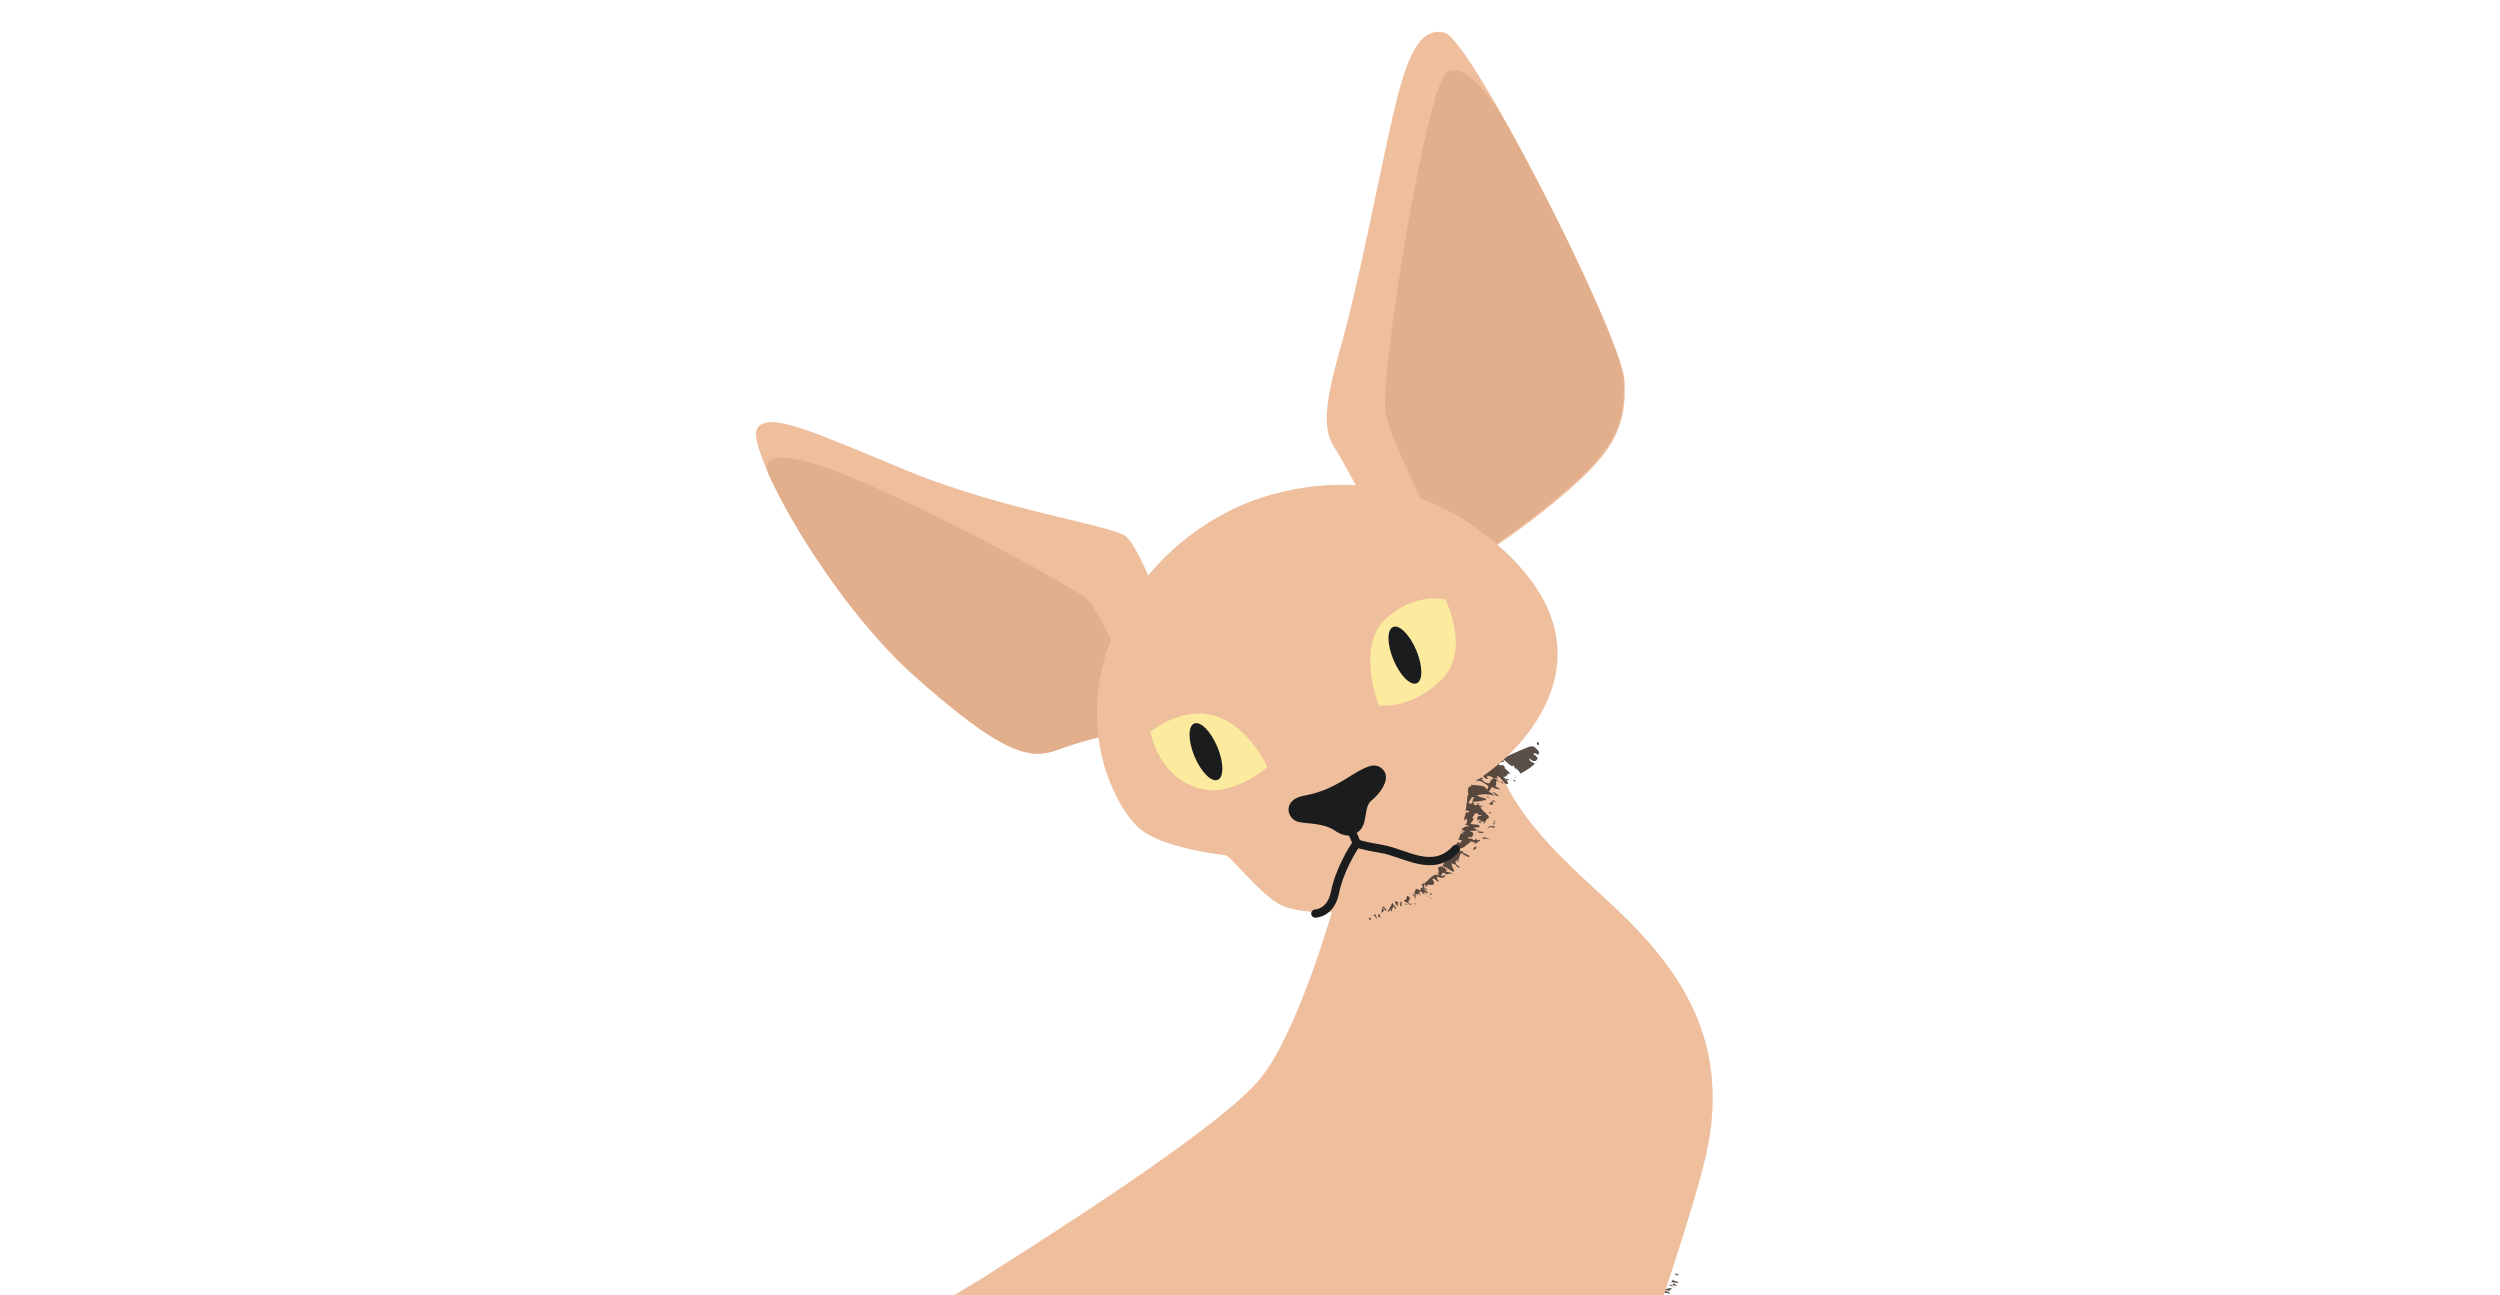 <svg width="303" height="157" viewBox="0 0 303 157" fill="none" xmlns="http://www.w3.org/2000/svg">
<path d="M198.423 154.313C198.423 154.313 210.896 191.162 213.149 196.957C213.149 196.957 227.777 219.652 236.345 228.309C236.345 228.309 246.451 220.717 250.761 229.943C250.761 229.943 236.405 239.047 235.813 239.422C235.222 239.797 222.18 232.674 189.025 184.309" fill="#EFBE9D"/>
<g opacity="0.88">
<path d="M203.523 154.513C203.385 154.482 203.14 154.282 202.971 154.389L203.216 154.589L203.523 154.513Z" fill="#443730"/>
<path d="M202.816 155.079L202.532 155.378L203.445 155.51C203.368 155.203 202.755 155.355 202.816 155.079Z" fill="#443730"/>
<path d="M202.301 155.761L202.025 155.699C202.163 155.73 202.217 155.814 202.301 155.761Z" fill="#443730"/>
<path d="M202.662 155.769L203.298 155.839L202.862 155.524L202.662 155.769C202.47 155.654 202.386 155.707 202.301 155.761L202.769 155.938C202.715 155.853 202.577 155.823 202.662 155.769Z" fill="#443730"/>
<path d="M202.738 156.076C202.823 156.022 202.876 156.107 202.961 156.053C202.823 156.022 202.738 156.076 202.738 156.076Z" fill="#443730"/>
<path d="M201.449 156.657C201.671 156.634 202.085 156.727 202.361 156.789C202.561 156.543 201.618 156.55 201.955 156.335C202.53 156.681 202.347 156.206 202.738 156.076C202.071 156.144 201.679 156.274 201.48 156.519L201.84 156.527C201.894 156.611 201.618 156.55 201.449 156.657Z" fill="#443730"/>
<path d="M202.474 157.901L201.869 157.693C202.176 157.617 202.153 157.394 202.874 157.411C202.82 157.326 202.544 157.264 202.353 157.149C202.66 157.073 202.967 156.997 202.468 156.958C202.069 157.448 201.877 157.332 201.731 157.662C201.593 157.631 201.593 157.631 201.677 157.578L201.339 157.792C201.976 157.862 201.968 158.222 202.474 157.901Z" fill="#443730"/>
</g>
<path d="M161.387 110.659C161.387 110.659 157.284 125.102 152.773 130.686C148.231 136.408 127.456 149.581 119.095 154.883C110.734 160.184 92.045 168.246 95.816 193.799C99.587 219.353 106.436 261.9 120.545 283.03C134.654 304.159 159.925 294.529 173.982 271.88C187.546 250.135 180.406 231.218 177.986 224.227C177.986 224.227 203.169 155.448 206.706 140.298C210.243 125.149 202.488 116.094 194.117 108.495C185.747 100.896 183.382 97.541 181.045 91.8C178.707 86.059 158.947 102.141 158.947 102.141L161.387 110.659Z" fill="#EFBE9D"/>
<g opacity="0.88">
<path d="M177.31 101.036C177.31 101.036 177.448 101.067 177.532 101.013C177.448 101.067 177.363 101.12 177.31 101.036Z" fill="#443730"/>
<path d="M174.395 105.963L174.204 105.847C174.342 105.878 174.342 105.878 174.395 105.963Z" fill="#443730"/>
<path d="M178.836 101.015C178.921 100.962 179.005 100.908 179.143 100.939L178.836 101.015Z" fill="#443730"/>
<path d="M177.971 95.169C178.056 95.116 178.109 95.2 178.194 95.147C178.056 95.116 178.025 95.254 177.971 95.169Z" fill="#443730"/>
<path d="M172.537 107.141C172.453 107.194 172.453 107.194 172.315 107.164C172.484 107.056 172.484 107.056 172.537 107.141Z" fill="#443730"/>
<path d="M178.06 97.363C178.665 97.571 178.122 97.087 178.727 97.295C178.558 97.402 178.474 97.456 178.803 97.602C179.164 97.611 178.781 97.38 179.364 97.365L179.11 97.526C179.355 97.726 179.747 97.596 179.716 97.734C178.995 97.718 179.953 98.294 179.784 98.401L179.868 98.348L180.167 98.632C180.167 98.632 180.082 98.686 180.029 98.601C180.358 98.748 180.519 99.001 180.404 99.192C179.959 99.238 180.111 99.852 179.751 99.843C179.835 99.79 179.92 99.736 179.813 99.567L179.314 99.528C179.337 99.751 179.728 99.621 179.475 99.781C178.869 99.573 179.537 99.505 179.429 99.337C179.291 99.306 179.123 99.413 179.038 99.466C179.1 99.19 178.886 98.853 179.607 98.869C179.499 98.7 179.193 98.776 179.108 98.83C179.499 98.7 178.725 98.599 179.17 98.554C178.533 98.484 178.801 98.906 178.41 99.036C178.847 99.351 178.286 99.588 178.224 99.864C178.638 99.957 179.083 99.911 179.275 100.027C179.489 100.364 178.937 100.241 178.63 100.317C178.791 100.57 179.374 100.556 179.312 100.832L179.619 100.756C180.194 101.102 179.312 100.832 179.419 101.001C179.228 100.886 179.09 100.855 179.205 100.663C179.013 100.548 178.844 100.655 178.76 100.708C178.399 100.7 178.123 100.638 178.231 100.807C178.591 100.815 178.476 101.007 178.583 101.176L178.667 101.122C178.498 101.229 178.467 101.367 178.383 101.421L178.521 101.452C178.299 101.475 177.885 101.382 177.907 101.604C178.045 101.635 178.628 101.621 178.513 101.812C178.789 101.874 178.904 101.683 178.797 101.514C178.82 101.736 179.203 101.967 179.318 101.775C179.648 101.922 179.065 101.936 179.256 102.051C179.203 101.967 178.98 101.99 178.927 101.905C179.394 102.082 178.834 102.319 178.504 102.173L178.811 102.097C178.482 101.95 178.09 102.08 177.983 101.911C178.558 102.257 177.477 102.233 177.913 102.548L177.668 102.348C177.714 102.793 176.855 102.745 176.57 103.044C176.793 103.021 177.367 103.367 177.291 103.061C177.199 103.475 177.781 103.46 178.08 103.744C178.21 104.136 177.475 103.536 177.252 103.559L177.421 103.452C176.593 103.267 177.182 104.196 176.515 104.263C176.706 104.379 176.653 104.294 176.737 104.241C176.951 104.579 176.568 104.348 176.43 104.317C176.399 104.455 176.391 104.815 176.859 104.993C176.797 105.269 176.614 104.793 176.476 104.762L176.529 104.846L175.924 104.638C175.946 104.861 176.022 105.168 176.29 105.59C175.952 105.804 175.332 105.013 175.025 105.089C175.102 105.396 175.324 105.374 175.462 105.405L175.209 105.565C175.645 105.88 175.654 105.52 176.059 105.973C175.4 105.681 175.668 106.103 175.201 105.926L175.147 105.841C174.764 105.61 174.809 106.055 174.587 106.078C174.832 106.278 174.947 106.086 175.17 106.064C175.246 106.371 174.632 106.523 174.195 106.208C174.164 106.346 174.156 106.706 174.432 106.768C174.148 107.067 173.835 106.2 173.604 106.583L173.818 106.92C173.802 107.641 172.959 106.873 172.889 107.51L172.622 107.087C172.644 107.31 172.613 107.448 172.636 107.67L172.912 107.732C172.957 108.177 172.529 107.501 172.521 107.862C172.414 107.693 172.422 107.332 172.315 107.164C173.067 107.042 173.283 106.076 174.173 105.985C174.226 106.07 174.226 106.07 174.28 106.154C174.311 106.016 174.449 106.047 174.288 105.794C174.51 105.771 174.22 105.126 174.305 105.073C174.55 105.273 174.451 104.743 174.857 105.196L174.642 104.859C174.834 104.974 174.995 105.227 175.133 105.258C175.163 105.12 175.056 104.951 174.834 104.974C175.011 104.506 175.326 104.07 175.833 103.748L175.557 103.687C175.45 103.518 176.224 103.619 175.565 103.326C175.926 103.334 175.773 102.721 176.432 103.013C175.889 102.529 176.364 102.346 176.649 102.047C177.223 102.393 176.902 101.886 177.262 101.895C176.879 101.664 176.68 101.909 176.35 101.763C177.209 101.81 176.152 100.704 177.448 101.067C177.394 100.982 177.394 100.982 177.31 101.036C177.394 100.982 177.149 100.782 177.096 100.698C177.372 100.76 177.341 100.898 177.51 100.791C177.541 100.653 177.127 100.56 176.989 100.529C177.38 100.399 177.611 100.016 178.078 100.193C177.971 100.024 177.695 99.963 177.557 99.932C178.064 99.611 177.565 99.571 177.934 99.219C177.903 99.357 177.436 99.18 177.596 99.433C176.937 99.141 177.858 98.912 177.59 98.49L178.035 98.445C178.15 98.253 177.736 98.16 177.483 98.321C177.269 97.983 177.522 97.823 177.584 97.547L177.446 97.516L177.454 97.155C177.539 97.102 177.846 97.025 178.122 97.087C178.122 97.087 177.899 97.11 178.06 97.363Z" fill="#443730"/>
<path d="M179.695 101.063C179.642 100.978 179.504 100.947 179.504 100.947C179.588 100.894 179.642 100.978 179.695 101.063Z" fill="#443730"/>
<path d="M181.409 94.055C181.784 94.646 181.102 94.131 181.125 94.354C181.347 94.331 181.561 94.669 181.669 94.838C180.933 94.239 181.607 95.114 181.215 95.244C181.376 95.497 181.545 95.39 181.844 95.674C181.568 95.612 181.261 95.689 180.824 95.373C180.624 95.618 180.562 95.894 180.394 96.002C180.7 95.925 180.83 96.317 181.298 96.494C180.692 96.286 179.78 96.154 178.997 96.414C179.518 96.675 179.603 96.622 180.07 96.799C180.284 97.137 179.763 96.875 179.648 97.067C179.648 97.067 179.563 97.12 179.617 97.205L179.51 97.036C179.256 97.196 178.758 97.157 178.398 97.149L178.513 96.957C178.544 96.819 178.628 96.766 178.659 96.628C178.383 96.566 178.268 96.757 178.237 96.895C178.152 96.949 178.206 97.034 178.122 97.087C177.815 97.163 177.792 96.941 177.654 96.91L177.6 96.826C177.547 96.741 177.547 96.741 177.462 96.795C177.854 96.665 177.778 96.358 178.031 96.197L177.732 95.913C177.633 95.384 178.27 95.454 178.332 95.178C178.278 95.093 178.278 95.093 178.278 95.093C178.554 95.155 178.83 95.217 178.999 95.11L178.915 95.163C179.467 95.287 179.942 95.104 180.233 95.748C180.264 95.61 180.379 95.419 180.41 95.281C179.973 94.966 179.292 94.451 178.954 94.665L178.762 94.549C178.717 94.105 179.545 94.29 179.813 94.712C180.387 95.058 180.556 94.951 180.587 94.813C180.703 94.622 180.764 94.346 181.04 94.407C180.826 94.07 180.604 94.092 180.328 94.03C180.243 94.084 180.159 94.138 180.319 94.391C179.844 94.574 179.592 93.431 179.246 94.006C179.1 94.335 179.936 94.16 179.652 94.459C179.323 94.313 178.993 94.166 178.663 94.02C178.917 93.859 179.224 93.783 179.393 93.676C180.091 93.47 180.429 93.256 180.713 92.957C180.913 92.712 181.028 92.521 181.028 92.521C182.433 91.748 183.891 91.06 185.319 90.51C185.848 90.412 185.932 90.358 186.552 91.149C186.575 91.371 186.268 91.448 186.513 91.647C186.299 91.31 186.023 91.248 185.854 91.355C185.984 91.746 186.13 91.417 186.099 91.555C186.206 91.724 186.26 91.808 186.344 91.755C186.359 92.338 185.829 92.436 185.37 91.899C185.277 92.313 185.776 92.352 186.021 92.552C185.452 93.149 184.977 93.332 184.301 93.761C183.98 93.254 184.002 93.477 183.735 93.054L183.757 93.277C183.704 93.192 183.351 92.823 183.467 92.632C183.312 93.322 182.563 92.14 182.149 92.047L182.309 92.3C182.002 92.376 182.002 92.376 181.695 92.453C181.679 93.174 182.087 92.323 182.431 93.052L182.293 93.021C182.538 93.221 182.944 93.674 183.135 93.79C182.53 93.582 182.82 94.226 182.184 94.156C182.482 94.44 182.843 94.449 182.981 94.48C182.896 94.533 182.536 94.525 182.696 94.778L182.429 94.356C182.206 94.379 182.727 94.64 182.803 94.947C182.404 95.437 181.992 94.041 181.409 94.055Z" fill="#443730"/>
<path d="M179.145 99.635C179.092 99.551 179.176 99.497 179.261 99.444C179.176 99.497 179.092 99.551 179.145 99.635Z" fill="#443730"/>
<path d="M180.167 98.632C180.251 98.579 180.305 98.663 180.305 98.663C180.305 98.663 180.251 98.579 180.167 98.632Z" fill="#443730"/>
<path d="M180.834 98.564C180.643 98.449 180.612 98.587 180.389 98.609C180.558 98.502 180.536 98.28 180.834 98.564Z" fill="#443730"/>
<path d="M166.111 111.571C166.057 111.487 165.865 111.371 165.896 111.233L166.172 111.295L166.111 111.571Z" fill="#443730"/>
<path d="M166.457 110.997L166.656 110.751L166.893 111.312C166.724 111.419 166.763 110.92 166.457 110.997Z" fill="#443730"/>
<path d="M167.155 110.79L167.338 111.266L166.955 111.036L167.04 110.982C167.07 110.844 167.101 110.706 167.101 110.706L167.262 110.959C167.293 110.821 167.155 110.79 167.155 110.79Z" fill="#443730"/>
<path d="M167.377 110.768C167.377 110.768 167.431 110.852 167.346 110.906C167.431 110.852 167.431 110.852 167.377 110.768Z" fill="#443730"/>
<path d="M167.816 109.779C167.785 109.917 167.946 110.17 168.053 110.339C167.853 110.584 167.732 109.833 167.585 110.162C167.968 110.393 167.524 110.438 167.462 110.714C167.416 110.269 167.478 109.993 167.732 109.833L167.808 110.14C167.892 110.086 167.785 109.917 167.816 109.779Z" fill="#443730"/>
<path d="M169.165 110.226L168.897 109.804C168.92 110.027 168.613 110.103 168.743 110.494C168.605 110.463 168.582 110.241 168.444 110.21C168.467 110.432 168.352 110.624 168.191 110.371C168.56 110.018 168.368 109.903 168.706 109.689C168.652 109.604 168.652 109.604 168.568 109.658L168.768 109.413C168.951 109.889 169.312 109.897 169.165 110.226Z" fill="#443730"/>
<path d="M169.48 109.79C169.258 109.812 169.044 109.474 169.106 109.198L169.627 109.46C169.489 109.429 169.266 109.452 169.48 109.79Z" fill="#443730"/>
<path d="M169.703 109.767C169.68 109.544 169.719 109.046 169.934 109.384C169.711 109.406 170.086 109.998 169.703 109.767Z" fill="#443730"/>
<path d="M170.916 108.879L170.685 109.262C170.784 109.792 170.877 109.378 171.122 109.577C170.784 109.792 170.9 109.6 170.516 109.369C170.432 109.423 170.187 109.223 170.08 109.054C170.739 109.347 170.243 108.004 170.916 108.879Z" fill="#443730"/>
<path d="M170.37 109.699L170.348 109.476L170.539 109.592L170.37 109.699Z" fill="#443730"/>
<path d="M171.546 108.006C171.478 107.338 172.098 108.129 172.245 107.8C172.245 107.8 172.191 107.715 172.138 107.631L172.36 107.608L172.307 107.524C172.521 107.862 172.797 107.923 173.042 108.123C173.003 108.622 172.69 107.755 172.735 108.199C172.842 108.368 173.003 108.622 173.141 108.653C172.949 108.537 172.788 108.284 172.597 108.169C172.459 108.138 172.62 108.391 172.673 108.475C172.482 108.36 172.16 107.853 172.045 108.045C172.037 108.405 172.366 108.552 172.09 108.49C171.938 107.876 171.89 108.735 171.623 108.313C171.507 108.504 171.553 108.949 171.66 109.118C171.476 108.642 171.178 108.358 170.986 108.243C171.178 108.358 171.316 108.389 171.507 108.504L171.355 107.89C171.347 108.251 171.462 108.059 171.546 108.006Z" fill="#443730"/>
<path d="M173.003 108.622C173.003 108.622 173.056 108.706 173.141 108.653C173.11 108.791 173.056 108.706 173.003 108.622Z" fill="#443730"/>
<path d="M171.375 109.417L171.567 109.532L171.536 109.67L171.375 109.417Z" fill="#443730"/>
<path d="M173.439 108.937C173.355 108.99 173.248 108.821 173.332 108.768L173.439 108.937Z" fill="#443730"/>
<path d="M173.394 108.492L173.318 108.185L173.563 108.385L173.394 108.492Z" fill="#443730"/>
<path d="M176.912 105.077C176.935 105.299 176.69 105.1 176.445 104.9C176.506 104.624 176.69 105.1 176.912 105.077Z" fill="#443730"/>
<path d="M178.91 102.626C179.071 102.879 178.626 102.925 178.595 103.063C178.519 102.756 178.688 102.649 178.91 102.626Z" fill="#443730"/>
<path d="M180.706 101.724C180.568 101.693 180.484 101.746 180.43 101.662L179.709 101.646C179.58 101.254 180.43 101.662 180.706 101.724Z" fill="#443730"/>
<path d="M181.269 100.183L180.931 100.397L180.962 100.259C180.686 100.198 180.517 100.305 180.295 100.327C180.41 100.136 180.717 100.06 181.269 100.183Z" fill="#443730"/>
<path d="M180.041 100.488C180.126 100.434 180.126 100.434 180.041 100.488C180.21 100.381 180.264 100.465 180.041 100.488Z" fill="#443730"/>
<path d="M180.157 100.297C180.157 100.297 180.241 100.243 180.157 100.297C180.21 100.381 180.21 100.381 180.157 100.297C180.072 100.35 180.072 100.35 180.157 100.297Z" fill="#443730"/>
<path d="M180.97 99.899L181.147 99.431L181.254 99.6C180.81 99.645 181.469 99.938 180.97 99.899Z" fill="#443730"/>
<path d="M180.913 97.567L180.499 97.475C180.445 97.39 180.614 97.283 180.783 97.176C181.005 97.153 181.09 97.1 180.76 96.953C181.036 97.015 181.174 97.046 181.366 97.162C181.228 97.131 181.09 97.1 181.005 97.153C180.89 97.345 180.943 97.429 180.913 97.567Z" fill="#443730"/>
<path d="M180.515 96.754C180.377 96.723 180.323 96.638 180.185 96.607C180.132 96.523 180.408 96.585 180.546 96.615C179.994 96.492 180.791 96.815 180.515 96.754Z" fill="#443730"/>
<path d="M181.03 96.072C180.946 96.125 180.861 96.179 180.892 96.041C181.061 95.934 181.413 96.302 181.605 96.418C181.627 96.64 181.053 96.294 181.03 96.072Z" fill="#443730"/>
<path d="M180.307 92.504C180.521 92.842 180.299 92.865 180.161 92.834C180.299 92.865 180.276 92.642 180.307 92.504Z" fill="#443730"/>
<path d="M182.167 94.877L182.136 95.015L181.73 94.562L182.167 94.877Z" fill="#443730"/>
<path d="M183.426 94.434L183.671 94.634L183.502 94.741L183.426 94.434Z" fill="#443730"/>
<path d="M183.541 94.243L183.71 94.136L183.679 94.274C183.732 94.358 183.625 94.189 183.541 94.243Z" fill="#443730"/>
<path d="M184.186 93.952C184.132 93.868 184.101 94.006 184.186 93.952L183.825 93.944L184.186 93.952Z" fill="#443730"/>
<path d="M186.324 90.228C186.11 89.891 186.439 90.037 186.47 89.899C186.524 89.983 186.538 90.566 186.324 90.228Z" fill="#443730"/>
</g>
<path d="M180.857 165.451C180.857 165.451 183.652 168.178 187.963 172.549C194.173 178.795 203.584 188.221 212.78 197.309C226.885 211.336 240.424 224.657 240.838 224.75C241.781 224.744 245.767 221.506 249.769 222.402C253.771 223.298 254.784 227.511 254.784 227.511C254.784 227.511 243.214 234.847 242.708 235.168C242.285 235.436 200.971 210.244 186.314 200.948C183.525 199.164 181.61 198.01 181.004 197.802" fill="#EFBE9D"/>
<path d="M139.685 71.017C139.685 71.017 137.852 66.259 136.466 65.007C135.079 63.755 121.668 61.839 110.317 57.195C98.966 52.552 93.287 49.759 91.796 51.889C90.22 54.072 100.283 72.557 110.86 81.954C121.437 91.351 124.802 92.177 128.133 90.894C131.517 89.695 134.026 89.17 134.026 89.17C134.026 89.17 141.363 76.466 139.685 71.017Z" fill="#EFBE9D"/>
<path d="M137.281 82.725C135.756 86.297 134.026 89.17 134.026 89.17C134.026 89.17 131.464 89.611 128.133 90.894C124.749 92.093 121.437 91.351 110.86 81.954C103.791 75.661 96.897 65.35 93.641 58.534C93.641 58.534 93.641 58.534 93.588 58.449C93.404 57.974 93.19 57.636 93.06 57.244C92.648 55.848 93.295 54.254 100.477 56.804C111.124 60.709 130.412 71.332 131.852 72.669C132.962 73.86 135.928 80.031 137.281 82.725Z" fill="#E2AF8D"/>
<path d="M165.226 60.505C165.226 60.505 162.994 56.237 161.816 54.379C160.637 52.521 160.104 50.373 162.395 42.408C164.686 34.443 167.401 20.051 168.907 13.649C170.413 7.248 171.892 3.231 175.066 3.942C178.24 4.653 196.612 40.722 196.902 46.222C197.139 51.637 195.6 54.625 190.109 59.41C184.617 64.195 180.71 66.436 180.31 66.926C179.772 67.385 167.103 67.012 165.226 60.505Z" fill="#EFBE9D"/>
<path d="M181.807 13.639C188.262 24.94 196.655 42.471 196.795 46.053C197.032 51.468 195.493 54.456 190.001 59.241C184.51 64.026 180.602 66.267 180.203 66.757C180.088 66.949 177.978 66.984 175.379 66.619C172.267 60.777 168.238 52.556 167.913 49.803C167.268 45.238 172.923 10.274 175.372 8.721C177.875 7.252 181.807 13.639 181.807 13.639Z" fill="#E2AF8D"/>
<path d="M148.537 103.651C148.537 103.651 140.815 102.864 138.042 100.359C135.323 97.939 130.559 89.118 134.358 78.303C138.157 67.487 147.123 62.393 151.935 60.645C156.746 58.896 168.769 56.009 180.053 64.839C191.336 73.67 189.62 81.981 186.252 87.314C182.968 92.593 177.971 95.169 177.971 95.169C177.971 95.169 177.679 100.684 176.272 102.76C174.865 104.836 171.386 107.752 167.771 109.334C164.156 110.916 157.859 110.883 155.361 109.744C152.862 108.605 149.173 103.721 148.537 103.651Z" fill="#EFBE9D"/>
<path d="M159.416 110.724C159.416 110.724 161.303 110.712 161.806 108.144C162.308 105.575 163.923 102.893 164.438 102.211L163.728 100.531" stroke="#1B1C1E" stroke-miterlimit="10" stroke-linecap="round" stroke-linejoin="round"/>
<path d="M164.438 102.211C164.438 102.211 164.959 102.473 167.474 102.891C170.403 103.402 173.674 105.946 176.463 102.875" stroke="#1B1C1E" stroke-miterlimit="10" stroke-linecap="round" stroke-linejoin="round"/>
<path d="M164.004 100.592C164.004 100.592 163.435 101.19 161.987 100.213C160.539 99.237 158.484 99.356 157.518 99.14C156.551 98.924 155.979 97.274 158.234 96.909C160.574 96.491 162.317 95.505 163.922 94.487C166.371 92.934 166.838 93.112 167.351 93.734C167.779 94.409 167.056 95.697 165.812 96.722C164.622 97.832 165.431 100.043 164.004 100.592Z" fill="#1B1C1E" stroke="#1B1C1E" stroke-miterlimit="10"/>
<path d="M153.608 92.975C153.608 92.975 151.446 88.071 147.314 86.783C143.182 85.496 139.419 88.711 139.419 88.711C139.419 88.711 140.475 94.672 145.973 95.685C149.73 96.382 153.608 92.975 153.608 92.975Z" fill="#FCEA9F"/>
<path d="M167.096 85.488C167.096 85.488 164.346 78.351 167.918 75.02C171.49 71.69 175.185 72.662 175.185 72.662C175.185 72.662 178.396 79.033 174.571 82.525C170.799 86.1 167.096 85.488 167.096 85.488Z" fill="#FCEA9F"/>
<path d="M147.544 90.526C146.754 88.641 145.495 87.373 144.731 87.693C143.967 88.013 143.988 89.801 144.778 91.686C145.568 93.57 146.827 94.838 147.591 94.518C148.355 94.198 148.334 92.41 147.544 90.526Z" fill="#1B1C1E"/>
<path d="M171.658 78.822C170.868 76.938 169.608 75.67 168.844 75.99C168.08 76.31 168.101 78.097 168.891 79.982C169.681 81.867 170.941 83.135 171.705 82.815C172.469 82.494 172.448 80.707 171.658 78.822Z" fill="#1B1C1E"/>
</svg>

